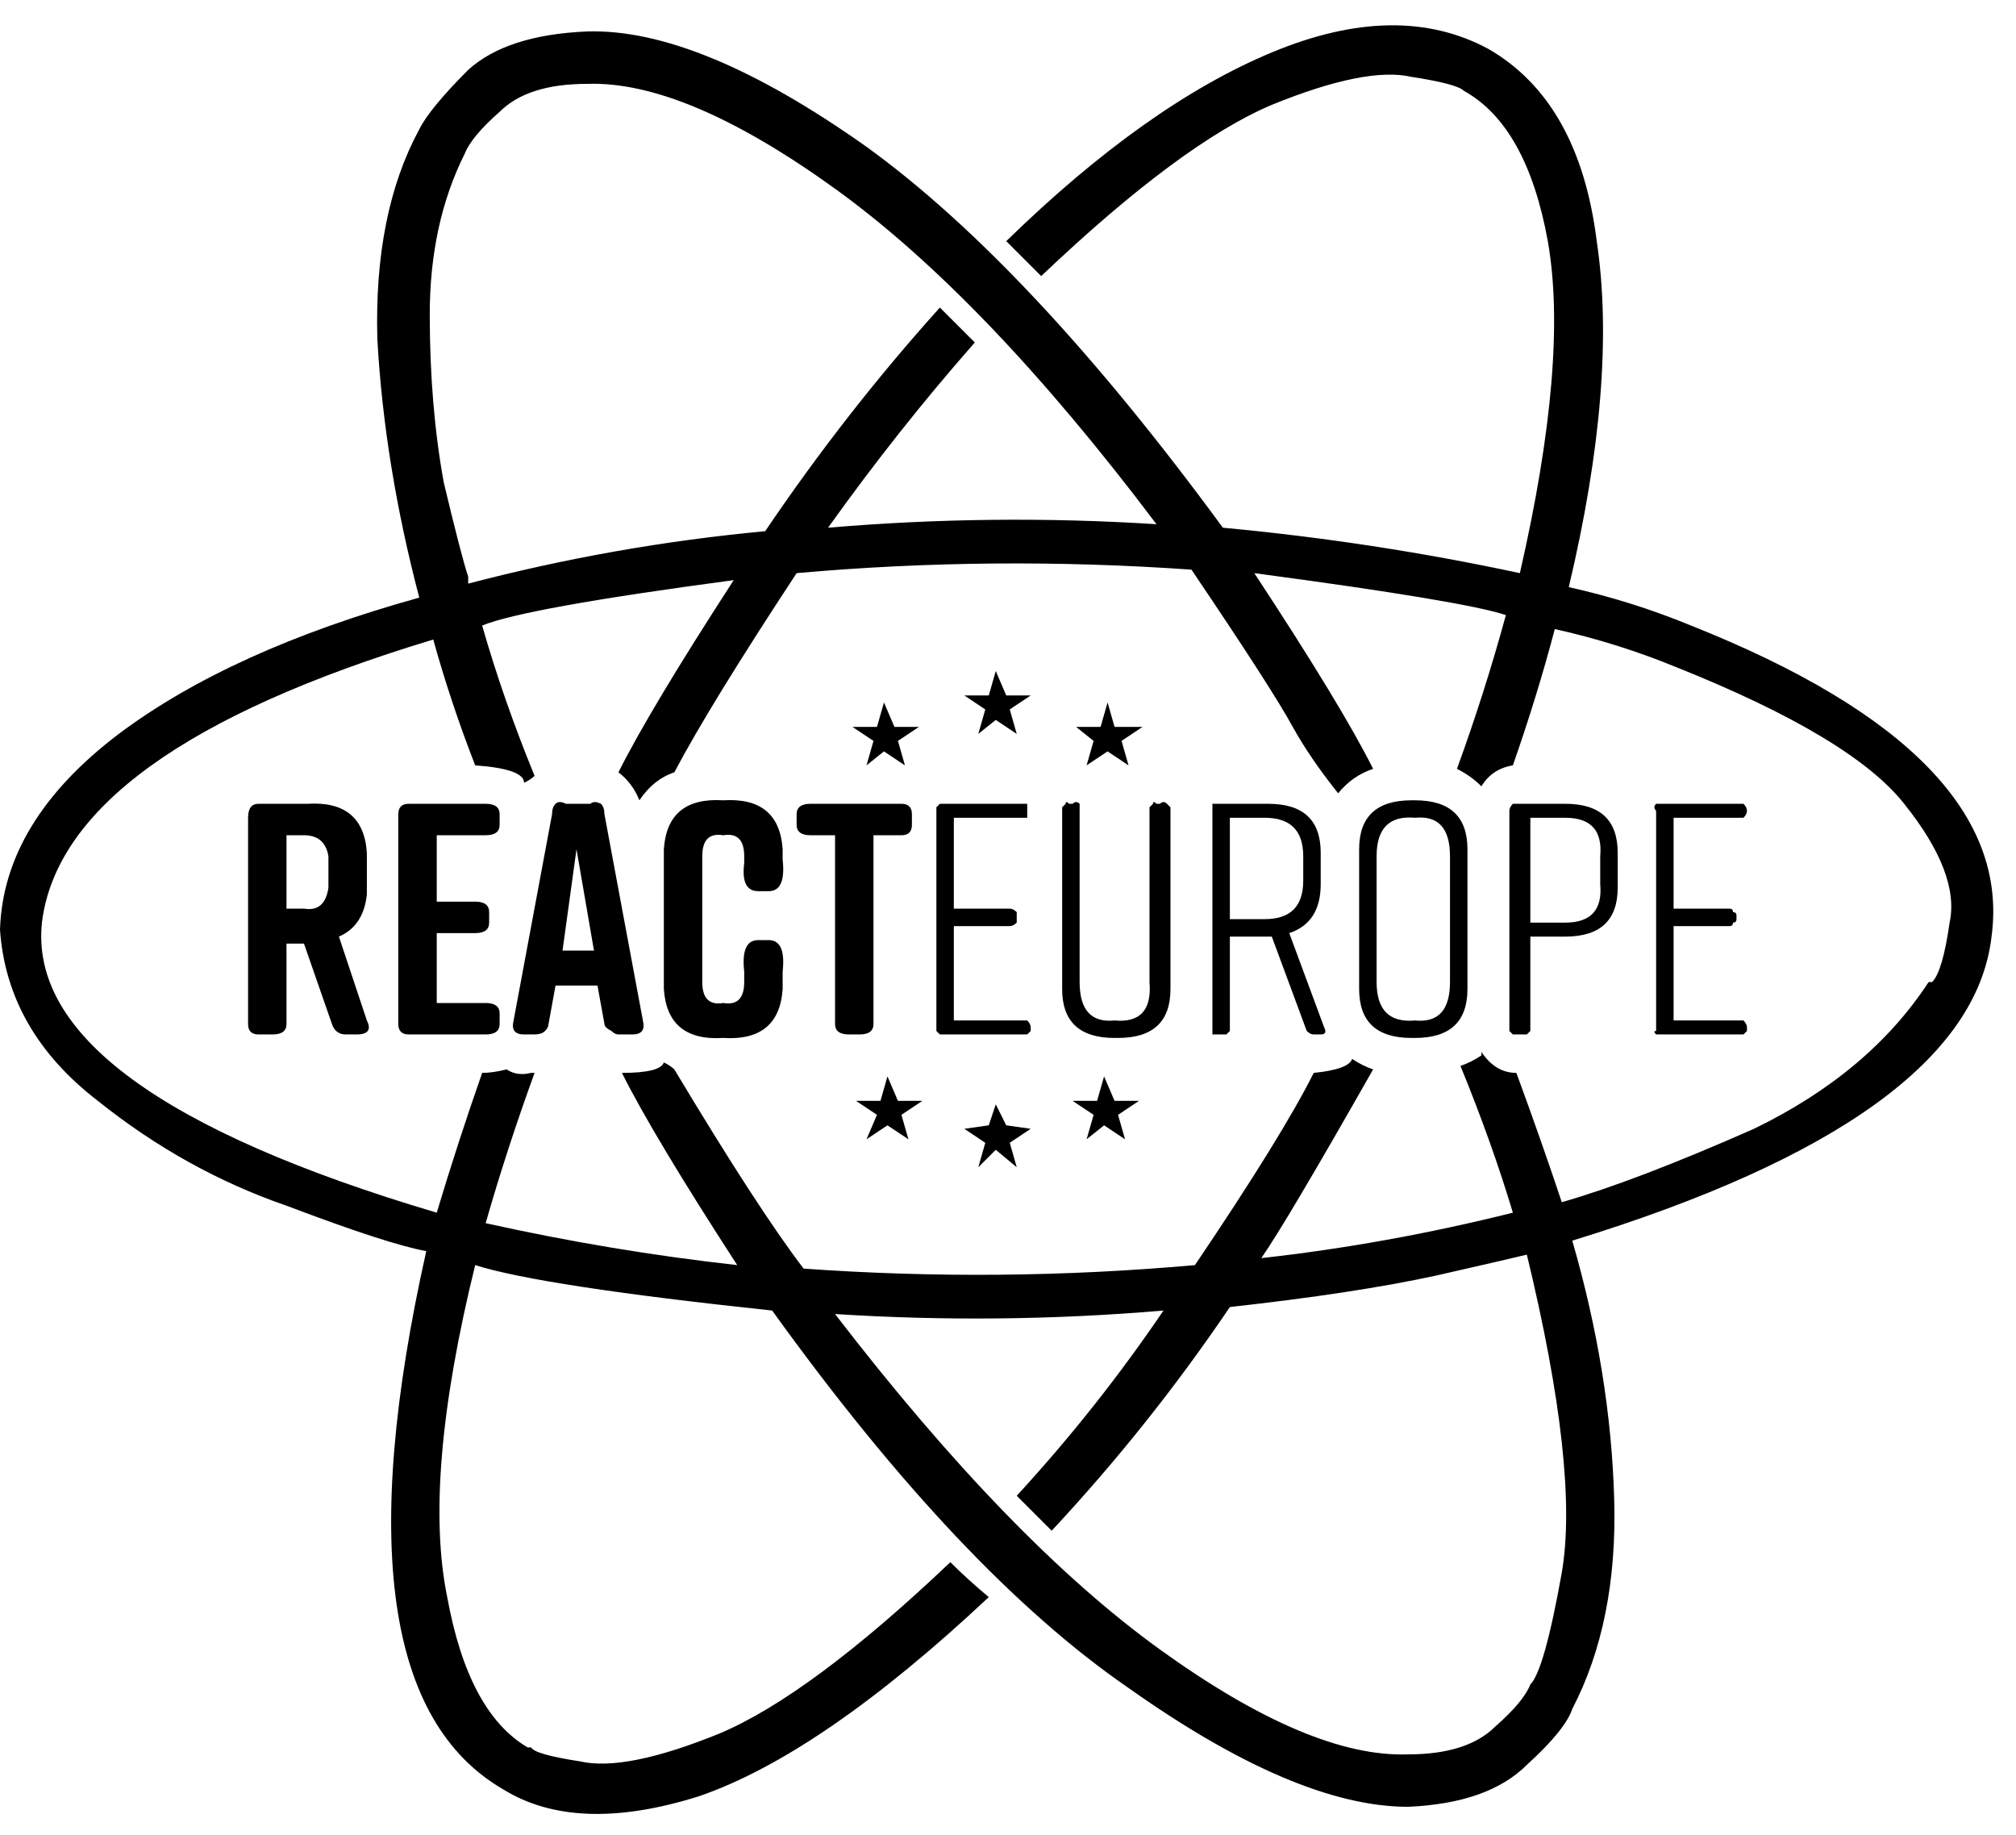 <svg xmlns="http://www.w3.org/2000/svg" viewBox="0 0 577 525">
  <path d="M 248 219 L 253 215 L 248 219 L 253 215 L 259 219 L 259 219 L 257 212 L 257 212 L 263 208 L 263 208 L 256 208 L 256 208 L 253 201 L 253 201 L 251 208 L 251 208 L 244 208 L 244 208 L 250 212 L 248 219 Z M 311 219 L 317 215 L 311 219 L 317 215 L 323 219 L 323 219 L 321 212 L 321 212 L 327 208 L 327 208 L 319 208 L 319 208 L 317 201 L 317 201 L 315 208 L 315 208 L 308 208 L 308 208 L 313 212 L 311 219 Z M 220 269 L 217 269 L 220 269 L 217 269 Q 212 269 213 278 Q 213 279 213 281 Q 213 288 207 287 Q 201 288 201 281 L 201 245 L 201 245 Q 201 238 207 239 Q 213 238 213 245 Q 213 246 213 247 Q 212 255 217 255 L 220 255 L 220 255 Q 225 255 224 246 Q 224 245 224 243 Q 223 228 207 229 L 207 229 L 207 229 Q 191 228 190 243 L 190 283 L 190 283 Q 191 298 207 297 L 207 297 L 207 297 Q 223 298 224 283 Q 224 280 224 278 Q 225 269 220 269 L 220 269 Z M 139 287 L 125 287 L 139 287 L 125 287 L 125 267 L 125 267 L 136 267 L 136 267 Q 140 267 140 264 L 140 261 L 140 261 Q 140 258 136 258 L 125 258 L 125 258 L 125 239 L 125 239 L 139 239 L 139 239 Q 143 239 143 236 L 143 233 L 143 233 Q 143 230 139 230 L 117 230 L 117 230 Q 114 230 114 233 L 114 293 L 114 293 Q 114 296 117 296 L 139 296 L 139 296 Q 143 296 143 293 L 143 290 L 143 290 Q 143 287 139 287 L 139 287 Z M 97 268 Q 104 265 105 256 L 105 244 L 105 244 Q 104 229 88 230 L 74 230 L 74 230 Q 71 230 71 234 L 71 293 L 71 293 Q 71 296 74 296 L 78 296 L 78 296 Q 82 296 82 293 L 82 270 L 82 270 L 87 270 L 87 270 L 95 293 L 95 293 Q 96 296 99 296 L 102 296 L 102 296 Q 107 296 105 292 L 97 268 Z M 94 254 Q 93 261 87 260 L 82 260 L 82 260 L 82 239 L 82 239 L 87 239 L 87 239 Q 93 239 94 245 L 94 254 Z M 173 233 Q 173 231 172 230 Q 170 229 169 230 L 162 230 L 162 230 Q 160 229 159 230 Q 158 231 158 233 L 147 292 L 147 292 Q 146 296 150 296 L 153 296 L 153 296 Q 155 296 156 295 Q 157 294 157 293 L 159 282 L 159 282 L 171 282 L 171 282 L 173 293 L 173 293 Q 173 294 175 295 Q 176 296 177 296 L 181 296 L 181 296 Q 185 296 184 292 L 173 233 Z M 161 272 L 165 243 L 161 272 L 165 243 L 170 272 L 161 272 Z M 250 293 L 250 239 L 250 293 L 250 239 L 258 239 L 258 239 Q 261 239 261 236 L 261 233 L 261 233 Q 261 230 258 230 L 232 230 L 232 230 Q 228 230 228 233 L 228 236 L 228 236 Q 228 239 232 239 L 239 239 L 239 239 L 239 293 L 239 293 Q 239 296 243 296 L 246 296 L 246 296 Q 250 296 250 293 L 250 293 Z M 498 292 L 479 292 L 498 292 L 479 292 L 479 265 L 479 265 L 495 265 L 495 265 Q 496 265 496 264 Q 497 264 497 263 L 497 262 L 497 262 Q 497 261 496 261 Q 496 260 495 260 L 479 260 L 479 260 L 479 234 L 479 234 L 498 234 L 498 234 Q 499 234 499 234 Q 500 233 500 232 L 500 232 L 500 232 Q 500 231 499 230 Q 499 230 498 230 L 476 230 L 476 230 Q 475 230 474 230 Q 473 231 474 232 L 474 295 L 474 295 Q 473 295 474 296 Q 475 296 476 296 L 498 296 L 498 296 Q 499 296 499 296 Q 500 295 500 295 L 500 294 L 500 294 Q 500 293 499 292 Q 499 292 498 292 L 498 292 Z M 405 229 L 404 229 L 405 229 L 404 229 Q 389 229 389 243 L 389 283 L 389 283 Q 389 297 404 297 L 405 297 L 405 297 Q 420 297 420 283 L 420 243 L 420 243 Q 420 229 405 229 L 405 229 Z M 415 281 Q 415 293 405 292 Q 394 293 394 281 L 394 245 L 394 245 Q 394 233 405 234 Q 415 233 415 245 L 415 281 Z M 369 267 Q 378 264 378 253 L 378 244 L 378 244 Q 378 230 363 230 L 349 230 L 349 230 Q 348 230 347 230 Q 347 231 347 232 L 347 295 L 347 295 Q 347 295 347 296 Q 348 296 349 296 L 350 296 L 350 296 Q 351 296 351 296 Q 352 295 352 295 L 352 268 L 352 268 L 364 268 L 364 268 L 374 295 L 374 295 Q 375 296 376 296 L 378 296 L 378 296 Q 380 296 379 294 L 369 267 Z M 362 263 L 352 263 L 362 263 L 352 263 L 352 234 L 352 234 L 362 234 L 362 234 Q 373 234 373 245 L 373 252 L 373 252 Q 373 263 362 263 L 362 263 Z M 448 230 L 434 230 L 448 230 L 434 230 Q 434 230 433 230 Q 432 231 432 232 L 432 295 L 432 295 Q 432 295 433 296 Q 434 296 434 296 L 436 296 L 436 296 Q 436 296 437 296 Q 438 295 438 295 L 438 268 L 438 268 L 448 268 L 448 268 Q 463 268 463 254 L 463 244 L 463 244 Q 463 230 448 230 L 448 230 Z M 458 253 Q 459 264 448 264 L 438 264 L 438 264 L 438 234 L 438 234 L 448 234 L 448 234 Q 459 234 458 245 L 458 253 Z M 257 315 L 254 308 L 257 315 L 254 308 L 252 315 L 252 315 L 245 315 L 245 315 L 251 319 L 251 319 L 248 326 L 248 326 L 254 322 L 254 322 L 260 326 L 260 326 L 258 319 L 258 319 L 264 315 L 257 315 Z M 484 179 Q 467 172 449 168 Q 463 109 457 69 Q 452 29 426 14 Q 400 0 364 15 Q 328 30 288 69 Q 293 74 298 79 Q 338 41 364 30 Q 391 19 404 22 Q 417 24 419 26 Q 419 26 419 26 Q 437 36 443 69 Q 449 103 435 164 Q 393 155 350 151 Q 295 76 248 42 Q 200 8 168 9 Q 145 10 134 20 Q 123 31 120 37 Q 107 61 108 97 Q 110 133 120 171 Q 66 186 34 210 Q 1 235 0 266 Q 2 295 28 315 Q 53 335 82 345 Q 111 356 122 358 Q 94 483 144 512 Q 165 525 200 514 Q 235 502 283 457 Q 277 452 272 447 Q 232 485 206 496 Q 179 507 166 504 Q 153 502 152 500 Q 152 500 151 500 Q 134 490 128 457 Q 121 423 136 362 Q 155 368 221 375 Q 275 450 323 483 Q 371 517 403 517 Q 426 516 437 505 Q 448 495 450 489 Q 463 464 462 429 Q 461 393 450 355 Q 564 320 570 268 Q 577 216 484 179 L 484 179 Z M 133 44 Q 135 39 143 32 L 143 32 L 143 32 Q 151 24 168 24 Q 196 23 239 54 Q 282 85 331 150 Q 284 147 237 151 Q 257 123 279 98 Q 274 93 269 88 Q 242 118 219 152 Q 176 156 134 167 Q 134 167 134 165 Q 132 159 127 138 Q 123 116 123 90 Q 123 64 133 44 L 133 44 Z M 438 482 Q 436 487 428 494 L 428 494 L 428 494 Q 420 502 403 502 Q 375 503 332 472 Q 289 441 239 376 Q 286 379 333 375 Q 314 403 291 428 Q 296 433 301 438 Q 329 408 352 374 Q 388 370 411 365 Q 433 360 437 359 Q 452 421 447 450 Q 442 478 438 482 Q 438 482 438 482 L 438 482 Z M 447 344 Q 441 326 434 307 Q 428 307 424 301 L 424 302 L 424 302 Q 421 304 418 305 Q 427 327 433 347 Q 397 356 361 360 Q 368 350 393 306 Q 390 305 387 303 Q 387 303 387 303 Q 386 306 376 307 Q 367 325 342 362 Q 286 367 230 363 Q 217 346 193 306 Q 192 305 190 304 Q 189 307 178 307 Q 187 325 211 362 Q 175 358 139 350 Q 145 329 153 307 Q 153 307 152 307 Q 148 308 145 306 Q 141 307 138 307 Q 131 327 125 347 Q 7 312 12 264 Q 18 215 124 183 Q 129 201 136 219 Q 150 220 150 224 Q 150 224 150 224 Q 152 223 153 222 Q 144 200 138 179 Q 138 179 138 179 Q 150 174 210 166 Q 186 203 177 221 Q 181 224 183 229 Q 187 223 193 221 Q 203 202 228 164 Q 284 159 341 163 Q 364 197 370 208 Q 375 217 383 227 Q 387 222 393 220 Q 384 202 359 164 Q 419 172 431 176 Q 431 176 431 176 Q 425 198 417 220 Q 421 222 424 225 L 424 225 L 424 225 Q 427 220 433 219 Q 440 199 445 180 Q 463 184 480 191 Q 530 211 545 230 Q 561 250 558 264 Q 556 278 553 281 Q 553 281 552 281 Q 535 307 502 323 Q 468 338 447 344 L 447 344 Z M 332 230 L 331 230 L 332 230 L 331 230 Q 330 229 330 230 Q 329 231 329 231 L 329 281 L 329 281 Q 330 293 319 292 Q 309 293 309 281 L 309 231 L 309 231 Q 309 231 309 230 Q 308 229 307 230 L 306 230 L 306 230 Q 305 229 305 230 Q 304 231 304 231 L 304 283 L 304 283 Q 304 297 319 297 L 320 297 L 320 297 Q 335 297 335 283 L 335 231 L 335 231 Q 335 231 334 230 Q 333 229 332 230 L 332 230 Z M 319 315 L 316 308 L 319 315 L 316 308 L 314 315 L 314 315 L 307 315 L 307 315 L 313 319 L 313 319 L 311 326 L 311 326 L 316 322 L 316 322 L 322 326 L 322 326 L 320 319 L 320 319 L 326 315 L 319 315 Z M 288 322 L 285 316 L 288 322 L 285 316 L 283 322 L 283 322 L 276 323 L 276 323 L 282 327 L 282 327 L 280 334 L 280 334 L 285 329 L 285 329 L 291 334 L 291 334 L 289 327 L 289 327 L 295 323 L 288 322 Z M 293 292 L 273 292 L 293 292 L 273 292 L 273 265 L 273 265 L 289 265 L 289 265 Q 290 265 291 264 Q 291 264 291 263 L 291 262 L 291 262 Q 291 261 291 261 Q 290 260 289 260 L 273 260 L 273 260 L 273 234 L 273 234 L 292 234 L 292 234 Q 293 234 294 234 Q 294 233 294 232 L 294 231 L 294 231 Q 294 231 294 230 Q 293 230 292 230 L 270 230 L 270 230 Q 269 230 269 230 Q 268 231 268 231 L 268 295 L 268 295 Q 268 295 269 296 Q 269 296 270 296 L 293 296 L 293 296 Q 294 296 294 296 Q 295 295 295 295 L 295 294 L 295 294 Q 295 293 294 292 Q 294 292 293 292 L 293 292 Z M 285 192 L 283 199 L 285 192 L 283 199 L 276 199 L 276 199 L 282 203 L 282 203 L 280 210 L 280 210 L 285 206 L 285 206 L 291 210 L 291 210 L 289 203 L 289 203 L 295 199 L 295 199 L 288 199 L 285 192 Z" />
</svg>